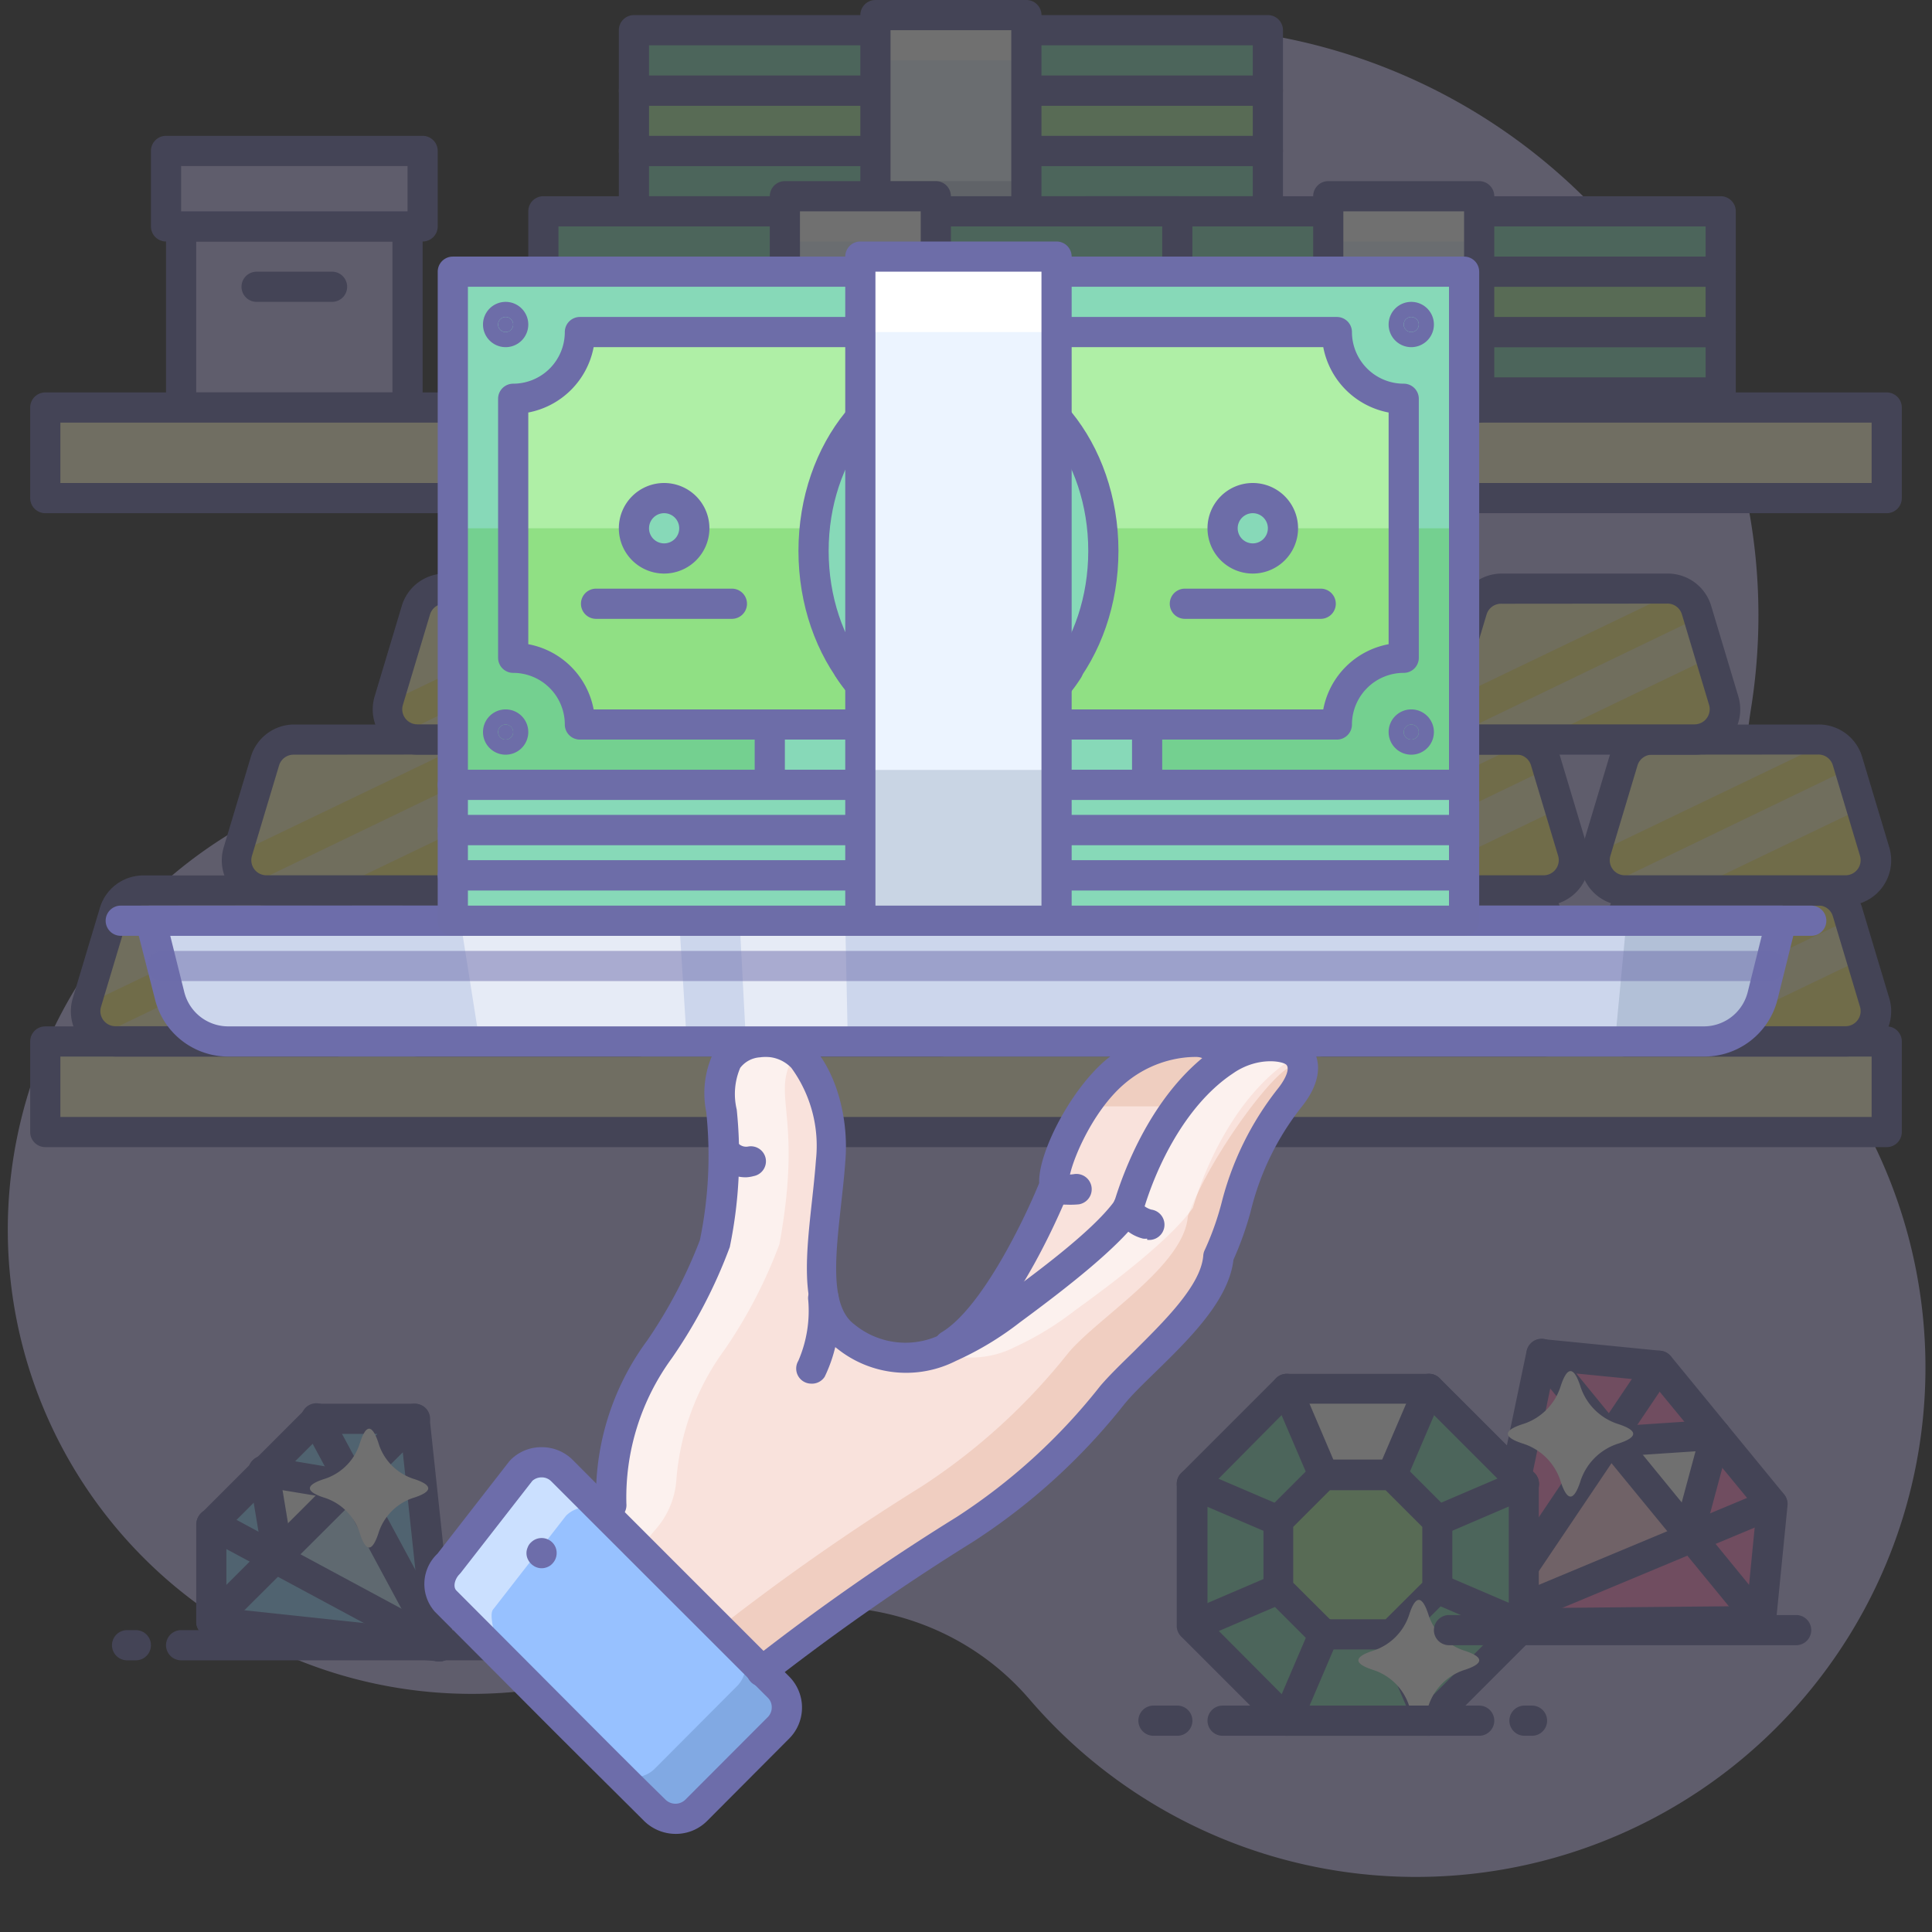<?xml version="1.0" ?><svg data-name="010" id="_010" viewBox="0 0 128 128" xmlns="http://www.w3.org/2000/svg" xmlns:xlink="http://www.w3.org/1999/xlink"><rect x="0" y="0" width="128" height="128" fill="#333333" stroke="none"/><defs><style>.cls-1{fill:none;}.cls-2{clip-path:url(#clip-path);}.cls-3{fill:#ffece0;}.cls-12,.cls-28,.cls-31,.cls-4{opacity:0.3;}.cls-5{fill:#c7bff3;}.cls-6{fill:#6d6da8;}.cls-7{fill:#fff8cf;}.cls-8{fill:#87d9b8;}.cls-9{fill:#afefa6;}.cls-10{fill:#ecf4ff;}.cls-11,.cls-14,.cls-29{fill:#fff;}.cls-12,.cls-28{fill:#768ea6;}.cls-13{fill:#fff07d;}.cls-14,.cls-24,.cls-29,.cls-30{opacity:0.5;}.cls-15{fill:#94d5ff;}.cls-16{fill:#c5e7ff;}.cls-17{fill:#ff88ca;}.cls-18{fill:#ffcfe1;}.cls-19{fill:#97c1ff;}.cls-20{fill:#2c4b75;}.cls-20,.cls-22,.cls-25{opacity:0.2;}.cls-21{fill:#f9e2dc;}.cls-23,.cls-25{fill:#cc7e54;}.cls-26,.cls-30{fill:#6d6daa;}.cls-27{fill:#ccd6ec;}.cls-27,.cls-28,.cls-29{fill-rule:evenodd;}.cls-31{fill:#48ba33;}</style><clipPath id="clip-path"><path class="cls-1" d="M10.62-113.77a30,30,0,0,0-1.83,34.3A19.79,19.79,0,0,1,11.62-67c-.41,3.85-1.45,7.79-.85,11.89C14-33,32.72-25,50.81-26.25a36.88,36.88,0,0,0,16.34-5,20.41,20.41,0,0,1,17.16-1.68c15.15,5.31,34-2.74,38.08-24.57a16.59,16.59,0,0,0-.85-8,20.58,20.58,0,0,1,.93-14.76,28.41,28.41,0,0,0-.71-24.7,28.48,28.48,0,0,0-19.63-14.83,20,20,0,0,1-13.62-10A29,29,0,0,0,68-144.49a29,29,0,0,0-28.9,12.23,19.63,19.63,0,0,1-11.83,7.8A29.8,29.8,0,0,0,10.62-113.77Z"/></clipPath></defs><title/><g class="cls-2"><path class="cls-3" d="M37-29.08c21.65-12.11,46.52-19,60.13-17.27C77.92-52.44,46.63-47.94,24-35.27S-4.85-6.17,8.53,3.19C4-3.65,15.35-17,37-29.08Z"/><path class="cls-3" d="M70-21.93C45.33-8.13,19.21,7.58,15.61,5.87s17.22-19,41.92-32.8,47.4-17.71,51-16S94.73-35.74,70-21.93Z"/></g><g class="cls-4"><path class="cls-5" d="M116,47A39,39,0,1,0,38.93,35,20.59,20.59,0,0,1,23.54,51.71a30.75,30.75,0,1,0,22,57c7.6-4,17-2.68,22.63,3.83A33.75,33.75,0,0,0,121.6,71.44,33.65,33.65,0,0,1,116,47Z"/><rect class="cls-5" height="12" width="15" x="11.99" y="15"/><path class="cls-6" d="M27,28H12a1,1,0,0,1-1-1V15a1,1,0,0,1,1-1H27a1,1,0,0,1,1,1V27A1,1,0,0,1,27,28ZM13,26H26V16H13Z"/><rect class="cls-5" height="5" width="17" x="10.99" y="10"/><path class="cls-6" d="M28,16H11a1,1,0,0,1-1-1V10a1,1,0,0,1,1-1H28a1,1,0,0,1,1,1v5A1,1,0,0,1,28,16ZM12,14H27V11H12Z"/><rect class="cls-7" height="6" width="122.01" x="2.99" y="27"/><path class="cls-6" d="M125,34H3a1,1,0,0,1-1-1V27a1,1,0,0,1,1-1H125a1,1,0,0,1,1,1v6A1,1,0,0,1,125,34ZM4,32H124V28H4Z"/><rect class="cls-7" height="6" width="122.01" x="2.99" y="69"/><path class="cls-6" d="M125,76H3a1,1,0,0,1-1-1V69a1,1,0,0,1,1-1H125a1,1,0,0,1,1,1v6A1,1,0,0,1,125,76ZM4,74H124V70H4Z"/><path class="cls-6" d="M22,20H17a1,1,0,1,1,0-2h5a1,1,0,0,1,0,2Z"/><rect class="cls-8" height="3.99" width="41.99" x="41.99" y="10"/><path class="cls-6" d="M84,15H42a1,1,0,0,1-1-1V10a1,1,0,0,1,1-1H84a1,1,0,0,1,1,1v4A1,1,0,0,1,84,15ZM43,13H83V11H43Z"/><rect class="cls-9" height="3.99" width="41.99" x="41.99" y="6"/><path class="cls-6" d="M84,11H42a1,1,0,0,1-1-1V6a1,1,0,0,1,1-1H84a1,1,0,0,1,1,1v4A1,1,0,0,1,84,11ZM43,9H83V7H43Z"/><rect class="cls-8" height="3.99" width="41.99" x="41.99" y="2"/><path class="cls-6" d="M84,7H42a1,1,0,0,1-1-1V2a1,1,0,0,1,1-1H84a1,1,0,0,1,1,1V6A1,1,0,0,1,84,7ZM43,5H83V3H43Z"/><rect class="cls-10" height="14" width="9.99" x="57.99" y="0.5"/><rect class="cls-11" height="3" width="9.99" x="57.99" y="1"/><rect class="cls-12" height="3" width="9.99" x="57.99" y="12"/><path class="cls-6" d="M68,16H58a1,1,0,0,1-1-1V1a1,1,0,0,1,1-1H68a1,1,0,0,1,1,1V15A1,1,0,0,1,68,16Zm-9-2h8V2H59Z"/><rect class="cls-8" height="3.99" width="41.99" x="71.99" y="22.01"/><path class="cls-6" d="M114,27H72a1,1,0,0,1-1-1V22a1,1,0,0,1,1-1h42a1,1,0,0,1,1,1v4A1,1,0,0,1,114,27ZM73,25h40V23H73Z"/><rect class="cls-9" height="3.99" width="41.99" x="71.99" y="18"/><path class="cls-6" d="M114,23H72a1,1,0,0,1-1-1V18a1,1,0,0,1,1-1h42a1,1,0,0,1,1,1v4A1,1,0,0,1,114,23ZM73,21h40V19H73Z"/><rect class="cls-8" height="3.99" width="41.99" x="71.99" y="14"/><path class="cls-6" d="M114,19H72a1,1,0,0,1-1-1V14a1,1,0,0,1,1-1h42a1,1,0,0,1,1,1v4A1,1,0,0,1,114,19ZM73,17h40V15H73Z"/><rect class="cls-10" height="14" width="10" x="87.99" y="12.51"/><rect class="cls-11" height="3" width="10" x="87.99" y="13"/><rect class="cls-12" height="3" width="10" x="87.99" y="24.01"/><path class="cls-6" d="M98,28H88a1,1,0,0,1-1-1V13a1,1,0,0,1,1-1H98a1,1,0,0,1,1,1V27A1,1,0,0,1,98,28Zm-9-2h8V14H89Z"/><rect class="cls-8" height="3.99" width="41.99" x="35.99" y="22.01"/><path class="cls-6" d="M78,27H36a1,1,0,0,1-1-1V22a1,1,0,0,1,1-1H78a1,1,0,0,1,1,1v4A1,1,0,0,1,78,27ZM37,25H77V23H37Z"/><rect class="cls-9" height="3.99" width="41.99" x="35.99" y="18"/><path class="cls-6" d="M78,23H36a1,1,0,0,1-1-1V18a1,1,0,0,1,1-1H78a1,1,0,0,1,1,1v4A1,1,0,0,1,78,23ZM37,21H77V19H37Z"/><rect class="cls-8" height="3.99" width="41.99" x="35.99" y="14"/><path class="cls-6" d="M78,19H36a1,1,0,0,1-1-1V14a1,1,0,0,1,1-1H78a1,1,0,0,1,1,1v4A1,1,0,0,1,78,19ZM37,17H77V15H37Z"/><rect class="cls-10" height="14" width="10" x="51.99" y="12.51"/><rect class="cls-11" height="3" width="10" x="51.99" y="13"/><rect class="cls-12" height="3" width="10" x="51.99" y="24.01"/><path class="cls-6" d="M62,28H52a1,1,0,0,1-1-1V13a1,1,0,0,1,1-1H62a1,1,0,0,1,1,1V27A1,1,0,0,1,62,28Zm-9-2h8V14H53Z"/><path class="cls-13" d="M5.77,66.43l1.8-6A2,2,0,0,1,9.49,59h11a2,2,0,0,1,1.92,1.43l1.8,6A2,2,0,0,1,22.31,69H7.69A2,2,0,0,1,5.77,66.43Z"/><path class="cls-14" d="M5.77,66.43a.28.28,0,0,0,0,.09l15.41-7.4a2.08,2.08,0,0,0-.66-.12h-11a2,2,0,0,0-1.92,1.43Z"/><path class="cls-14" d="M22.79,61.62l-.22-.72-16,7.71A1.94,1.94,0,0,0,7.69,69h4.25l11.41-5.48Z"/><path class="cls-6" d="M22.31,70H7.69a3,3,0,0,1-2.87-3.86l1.8-6A3,3,0,0,1,9.49,58h11a3,3,0,0,1,2.88,2.14l1.8,6A3,3,0,0,1,22.31,70ZM9.49,60a1,1,0,0,0-1,.71l-1.8,6h0a1,1,0,0,0,.16.88,1,1,0,0,0,.8.4H22.31a1,1,0,0,0,.8-.4,1,1,0,0,0,.16-.89l-1.8-6a1,1,0,0,0-1-.71ZM5.77,66.43h0Z"/><path class="cls-13" d="M25.77,66.43l1.8-6A2,2,0,0,1,29.49,59h11a2,2,0,0,1,1.92,1.43l1.8,6A2,2,0,0,1,42.31,69H27.69A2,2,0,0,1,25.77,66.43Z"/><path class="cls-14" d="M25.77,66.43a.28.28,0,0,0,0,.09l15.41-7.4a2.08,2.08,0,0,0-.66-.12h-11a2,2,0,0,0-1.92,1.43Z"/><path class="cls-14" d="M42.79,61.62l-.22-.72-16,7.71a1.94,1.94,0,0,0,1.17.39h4.25l11.41-5.48Z"/><path class="cls-6" d="M42.31,70H27.69a3,3,0,0,1-2.87-3.86l1.8-6A3,3,0,0,1,29.49,58h11a3,3,0,0,1,2.88,2.14l1.8,6A3,3,0,0,1,42.31,70ZM29.49,60a1,1,0,0,0-1,.71l-1.8,6h0a1,1,0,0,0,.16.88,1,1,0,0,0,.8.4H42.31a1,1,0,0,0,.8-.4,1,1,0,0,0,.16-.89l-1.8-6a1,1,0,0,0-1-.71Zm-3.72,6.43h0Z"/><path class="cls-13" d="M45.77,66.43l1.8-6A2,2,0,0,1,49.49,59h11a2,2,0,0,1,1.92,1.43l1.8,6A2,2,0,0,1,62.31,69H47.69A2,2,0,0,1,45.77,66.43Z"/><path class="cls-14" d="M45.77,66.43a.28.28,0,0,0,0,.09l15.41-7.4a2.08,2.08,0,0,0-.66-.12h-11a2,2,0,0,0-1.92,1.43Z"/><path class="cls-14" d="M62.79,61.62l-.22-.72-16,7.71a1.94,1.94,0,0,0,1.17.39h4.25l11.41-5.48Z"/><path class="cls-6" d="M62.31,70H47.69a3,3,0,0,1-2.87-3.86l1.8-6A3,3,0,0,1,49.49,58h11a3,3,0,0,1,2.88,2.14l1.8,6A3,3,0,0,1,62.31,70ZM49.49,60a1,1,0,0,0-1,.71l-1.8,6h0a1,1,0,0,0,.16.88,1,1,0,0,0,.8.4H62.31a1,1,0,0,0,.8-.4,1,1,0,0,0,.16-.89l-1.8-6a1,1,0,0,0-1-.71Zm-3.72,6.43h0Z"/><path class="cls-13" d="M35.77,56.43l1.8-6A2,2,0,0,1,39.49,49h11a2,2,0,0,1,1.92,1.43l1.8,6A2,2,0,0,1,52.31,59H37.69A2,2,0,0,1,35.77,56.43Z"/><path class="cls-14" d="M35.77,56.43a.28.28,0,0,0,0,.09l15.41-7.4a2.08,2.08,0,0,0-.66-.12h-11a2,2,0,0,0-1.92,1.43Z"/><path class="cls-14" d="M52.79,51.62l-.22-.72-16,7.71a1.94,1.94,0,0,0,1.17.39h4.25l11.41-5.48Z"/><path class="cls-6" d="M52.31,60H37.69a3,3,0,0,1-2.87-3.86l1.8-6A3,3,0,0,1,39.49,48h11a3,3,0,0,1,2.88,2.14l1.8,6A3,3,0,0,1,52.31,60ZM39.49,50a1,1,0,0,0-1,.71l-1.8,6h0a1,1,0,0,0,.16.88,1,1,0,0,0,.8.4H52.31a1,1,0,0,0,.8-.4,1,1,0,0,0,.16-.89l-1.8-6a1,1,0,0,0-1-.71Zm-3.72,6.43h0Z"/><path class="cls-13" d="M15.77,56.43l1.8-6A2,2,0,0,1,19.49,49h11a2,2,0,0,1,1.92,1.43l1.8,6A2,2,0,0,1,32.31,59H17.69A2,2,0,0,1,15.77,56.43Z"/><path class="cls-14" d="M15.77,56.43a.28.28,0,0,0,0,.09l15.41-7.4a2.08,2.08,0,0,0-.66-.12h-11a2,2,0,0,0-1.92,1.43Z"/><path class="cls-14" d="M32.79,51.62l-.22-.72-16,7.71a1.94,1.94,0,0,0,1.17.39h4.25l11.41-5.48Z"/><path class="cls-6" d="M32.31,60H17.69a3,3,0,0,1-2.87-3.86l1.8-6A3,3,0,0,1,19.49,48h11a3,3,0,0,1,2.88,2.14l1.8,6A3,3,0,0,1,32.31,60ZM19.49,50a1,1,0,0,0-1,.71l-1.8,6h0a1,1,0,0,0,.16.88,1,1,0,0,0,.8.4H32.31a1,1,0,0,0,.8-.4,1,1,0,0,0,.16-.89l-1.8-6a1,1,0,0,0-1-.71Zm-3.72,6.43h0Z"/><path class="cls-13" d="M25.77,46.43l1.8-6A2,2,0,0,1,29.49,39h11a2,2,0,0,1,1.92,1.43l1.8,6A2,2,0,0,1,42.31,49H27.69A2,2,0,0,1,25.77,46.43Z"/><path class="cls-14" d="M25.77,46.43a.28.28,0,0,0,0,.09l15.41-7.4a2.08,2.08,0,0,0-.66-.12h-11a2,2,0,0,0-1.92,1.43Z"/><path class="cls-14" d="M42.79,41.62l-.22-.72-16,7.71a1.94,1.94,0,0,0,1.17.39h4.25l11.41-5.48Z"/><path class="cls-6" d="M42.31,50H27.69a3,3,0,0,1-2.87-3.86l1.8-6A3,3,0,0,1,29.49,38h11a3,3,0,0,1,2.88,2.14l1.8,6A3,3,0,0,1,42.31,50ZM29.49,40a1,1,0,0,0-1,.71l-1.8,6h0a1,1,0,0,0,.16.88,1,1,0,0,0,.8.4H42.31a1,1,0,0,0,.8-.4,1,1,0,0,0,.16-.89l-1.8-6a1,1,0,0,0-1-.71Zm-3.72,6.43h0Z"/><path class="cls-13" d="M85.77,66.43l1.8-6A2,2,0,0,1,89.49,59h11a2,2,0,0,1,1.92,1.43l1.8,6A2,2,0,0,1,102.31,69H87.69A2,2,0,0,1,85.77,66.43Z"/><path class="cls-14" d="M85.77,66.43a.28.28,0,0,0,0,.09l15.41-7.4a2.08,2.08,0,0,0-.66-.12h-11a2,2,0,0,0-1.92,1.43Z"/><path class="cls-14" d="M102.79,61.62l-.22-.72-16,7.71a1.94,1.94,0,0,0,1.17.39h4.25l11.41-5.48Z"/><path class="cls-6" d="M102.31,70H87.69a3,3,0,0,1-2.87-3.86l1.8-6A3,3,0,0,1,89.49,58h11a3,3,0,0,1,2.88,2.14l1.8,6A3,3,0,0,1,102.31,70ZM89.49,60a1,1,0,0,0-1,.71l-1.8,6h0a1,1,0,0,0,.16.88,1,1,0,0,0,.8.4h14.62a1,1,0,0,0,.8-.4,1,1,0,0,0,.16-.89l-1.8-6a1,1,0,0,0-1-.71Zm-3.72,6.43h0Z"/><path class="cls-13" d="M105.77,66.43l1.8-6A2,2,0,0,1,109.49,59h11a2,2,0,0,1,1.92,1.43l1.8,6A2,2,0,0,1,122.31,69H107.69A2,2,0,0,1,105.77,66.43Z"/><path class="cls-14" d="M105.77,66.43a.28.28,0,0,0,0,.09l15.41-7.4a2.08,2.08,0,0,0-.66-.12h-11a2,2,0,0,0-1.92,1.43Z"/><path class="cls-14" d="M122.79,61.62l-.22-.72-16,7.71a1.94,1.94,0,0,0,1.17.39h4.25l11.41-5.48Z"/><path class="cls-6" d="M122.31,70H107.69a3,3,0,0,1-2.87-3.86l1.8-6A3,3,0,0,1,109.49,58h11a3,3,0,0,1,2.88,2.14l1.8,6A3,3,0,0,1,122.31,70ZM109.49,60a1,1,0,0,0-1,.71l-1.8,6h0a1,1,0,0,0,.16.88,1,1,0,0,0,.8.4h14.62a1,1,0,0,0,.8-.4,1,1,0,0,0,.16-.89l-1.8-6a1,1,0,0,0-1-.71Zm-3.72,6.43h0Z"/><path class="cls-13" d="M105.77,56.43l1.8-6A2,2,0,0,1,109.49,49h11a2,2,0,0,1,1.92,1.43l1.8,6A2,2,0,0,1,122.31,59H107.69A2,2,0,0,1,105.77,56.43Z"/><path class="cls-14" d="M105.77,56.43a.28.28,0,0,0,0,.09l15.41-7.4a2.08,2.08,0,0,0-.66-.12h-11a2,2,0,0,0-1.92,1.43Z"/><path class="cls-14" d="M122.79,51.62l-.22-.72-16,7.71a1.94,1.94,0,0,0,1.17.39h4.25l11.41-5.48Z"/><path class="cls-6" d="M122.31,60H107.69a3,3,0,0,1-2.87-3.86l1.8-6A3,3,0,0,1,109.49,48h11a3,3,0,0,1,2.88,2.14l1.8,6A3,3,0,0,1,122.31,60ZM109.49,50a1,1,0,0,0-1,.71l-1.8,6h0a1,1,0,0,0,.16.88,1,1,0,0,0,.8.4h14.62a1,1,0,0,0,.8-.4,1,1,0,0,0,.16-.89l-1.8-6a1,1,0,0,0-1-.71Zm-3.72,6.43h0Z"/><path class="cls-13" d="M85.77,56.43l1.8-6A2,2,0,0,1,89.49,49h11a2,2,0,0,1,1.92,1.43l1.8,6A2,2,0,0,1,102.31,59H87.69A2,2,0,0,1,85.77,56.43Z"/><path class="cls-14" d="M85.77,56.43a.28.28,0,0,0,0,.09l15.41-7.4a2.08,2.08,0,0,0-.66-.12h-11a2,2,0,0,0-1.92,1.43Z"/><path class="cls-14" d="M102.79,51.62l-.22-.72-16,7.71a1.94,1.94,0,0,0,1.17.39h4.25l11.41-5.48Z"/><path class="cls-6" d="M102.31,60H87.69a3,3,0,0,1-2.87-3.86l1.8-6A3,3,0,0,1,89.49,48h11a3,3,0,0,1,2.88,2.14l1.8,6A3,3,0,0,1,102.31,60ZM89.49,50a1,1,0,0,0-1,.71l-1.8,6h0a1,1,0,0,0,.16.88,1,1,0,0,0,.8.4h14.62a1,1,0,0,0,.8-.4,1,1,0,0,0,.16-.89l-1.8-6a1,1,0,0,0-1-.71Zm-3.72,6.43h0Z"/><path class="cls-13" d="M95.77,46.43l1.8-6A2,2,0,0,1,99.49,39h11a2,2,0,0,1,1.92,1.43l1.8,6A2,2,0,0,1,112.31,49H97.69A2,2,0,0,1,95.77,46.43Z"/><path class="cls-14" d="M95.77,46.43a.28.28,0,0,0,0,.09l15.41-7.4a2.08,2.08,0,0,0-.66-.12h-11a2,2,0,0,0-1.92,1.43Z"/><path class="cls-14" d="M112.79,41.62l-.22-.72-16,7.71a1.94,1.94,0,0,0,1.17.39h4.25l11.41-5.48Z"/><path class="cls-6" d="M112.31,50H97.69a3,3,0,0,1-2.87-3.86l1.8-6A3,3,0,0,1,99.49,38h11a3,3,0,0,1,2.88,2.14l1.8,6A3,3,0,0,1,112.31,50ZM99.49,40a1,1,0,0,0-1,.71l-1.8,6h0a1,1,0,0,0,.16.88,1,1,0,0,0,.8.4h14.62a1,1,0,0,0,.8-.4,1,1,0,0,0,.16-.89l-1.8-6a1,1,0,0,0-1-.71Zm-3.72,6.43h0Z"/><polygon class="cls-15" points="18.22 103.23 29.07 109.07 14 107.45 18.22 103.23"/><polygon class="cls-15" points="14 100.96 18.22 103.23 14 107.45 14 100.96"/><polygon class="cls-15" points="17.48 97.48 18.41 103.04 18.22 103.23 14 100.96 17.48 97.48"/><polygon class="cls-11" points="17.48 97.48 23.04 98.41 18.41 103.04 17.48 97.48"/><polygon class="cls-15" points="20.96 94 23.23 98.22 23.04 98.41 17.48 97.48 20.96 94"/><polygon class="cls-16" points="23.04 98.41 23.23 98.22 29.07 109.07 18.22 103.23 18.41 103.04 23.04 98.41"/><polygon class="cls-15" points="27.45 94 29.07 109.07 23.23 98.22 27.45 94"/><polygon class="cls-15" points="27.45 94 23.23 98.22 20.96 94 27.45 94"/><path class="cls-6" d="M14,108.45a1,1,0,0,1-1-1V101a1,1,0,0,1,.3-.71l7-7A1,1,0,0,1,21,93h6.49a1,1,0,0,1,.71,1.71L14.71,108.16A1,1,0,0,1,14,108.45Zm1-7.08V105L25,95H21.37Z"/><path class="cls-6" d="M29.07,110.07a1,1,0,0,1-.47-.12l-15.07-8.11a1,1,0,1,1,1-1.76l15.06,8.11a1,1,0,0,1-.47,1.88Z"/><path class="cls-6" d="M18.41,104a1,1,0,0,1-1-.83l-.93-5.57a1,1,0,0,1,2-.32l.92,5.56a1,1,0,0,1-.82,1.15Z"/><path class="cls-6" d="M23,99.41l-.16,0-5.56-.92a1,1,0,1,1,.32-2l5.57.93a1,1,0,0,1-.17,2Z"/><path class="cls-6" d="M29.07,110.07a1,1,0,0,1-.88-.53L20.08,94.48a1,1,0,1,1,1.76-1L30,108.6a1,1,0,0,1-.88,1.47Z"/><path class="cls-6" d="M29.07,110.07H29L13.9,108.44a1,1,0,0,1-.89-1.1,1,1,0,0,1,1.1-.88l13.83,1.48L26.46,94.11a1,1,0,1,1,2-.21L30.07,109a1,1,0,0,1-.29.82A1,1,0,0,1,29.07,110.07Z"/><path class="cls-11" d="M25.06,95.56A3.59,3.59,0,0,0,27.47,98c1.2.4,1.2.81,0,1.21a3.59,3.59,0,0,0-2.41,2.41c-.41,1.21-.81,1.21-1.21,0a3.61,3.61,0,0,0-2.41-2.41c-1.21-.4-1.21-.81,0-1.21a3.61,3.61,0,0,0,2.41-2.41C24.25,94.35,24.65,94.35,25.06,95.56Z"/><polygon class="cls-17" points="106.69 95.27 98.41 107.57 102.13 89.72 106.69 95.27"/><polygon class="cls-17" points="109.91 90.48 106.69 95.27 102.13 89.72 109.91 90.48"/><polygon class="cls-17" points="113.66 95.06 106.89 95.51 106.69 95.27 109.91 90.48 113.66 95.06"/><polygon class="cls-11" points="113.66 95.06 111.89 101.61 106.89 95.51 113.66 95.06"/><polygon class="cls-17" points="117.41 99.63 112.09 101.86 111.89 101.61 113.66 95.06 117.41 99.63"/><polygon class="cls-18" points="111.89 101.61 112.09 101.86 98.41 107.57 106.69 95.27 106.89 95.51 111.89 101.61"/><polygon class="cls-17" points="116.64 107.41 98.41 107.57 112.09 101.86 116.64 107.41"/><polygon class="cls-17" points="116.64 107.41 112.09 101.86 117.41 99.63 116.64 107.41"/><path class="cls-6" d="M116.64,108.4a1,1,0,0,1-.77-.36L101.36,90.35a1,1,0,0,1-.11-1.1,1,1,0,0,1,1-.53l7.77.77a1,1,0,0,1,.68.36l7.5,9.15a1,1,0,0,1,.23.73l-.77,7.77a1,1,0,0,1-.71.86A.92.92,0,0,1,116.64,108.4ZM104.44,91l11.44,14,.49-5-7-8.51Z"/><path class="cls-6" d="M98.41,108.57a1,1,0,0,1-.56-.17,1,1,0,0,1-.27-1.39l11.5-17.08a1,1,0,0,1,1.38-.28,1,1,0,0,1,.28,1.39l-11.5,17.08A1,1,0,0,1,98.41,108.57Z"/><path class="cls-6" d="M106.89,96.51a1,1,0,0,1-1-.93,1,1,0,0,1,.93-1.07l6.77-.45a1,1,0,1,1,.13,2l-6.77.45Z"/><path class="cls-6" d="M111.89,102.61a1.15,1.15,0,0,1-.26,0,1,1,0,0,1-.71-1.23l1.77-6.55a1,1,0,1,1,1.93.52l-1.76,6.55A1,1,0,0,1,111.89,102.61Z"/><path class="cls-6" d="M98.41,108.57a1,1,0,0,1-.39-1.93l19-7.93a1,1,0,0,1,.78,1.85l-19,7.93A1.09,1.09,0,0,1,98.41,108.57Z"/><path class="cls-6" d="M98.41,108.57a1,1,0,0,1-1-1.21l3.73-17.85a1,1,0,1,1,2,.41l-3.47,16.64,17-.16h0a1,1,0,0,1,1,1,1,1,0,0,1-1,1l-18.23.17Z"/><path class="cls-11" d="M104.69,91.8a3.86,3.86,0,0,0,2.56,2.56c1.27.42,1.27.85,0,1.27a3.86,3.86,0,0,0-2.56,2.56c-.43,1.28-.85,1.28-1.28,0a3.83,3.83,0,0,0-2.55-2.56c-1.28-.42-1.28-.85,0-1.27a3.83,3.83,0,0,0,2.55-2.56C103.84,90.52,104.26,90.52,104.69,91.8Z"/><path class="cls-6" d="M95.23,101.75a1,1,0,0,1-.7-.29l-3-3a1,1,0,0,1-.21-1.1l2.45-5.72a1,1,0,0,1,.73-.59,1,1,0,0,1,.89.28l6.29,6.28a1,1,0,0,1,.27.9,1,1,0,0,1-.59.73l-5.71,2.45A1.1,1.1,0,0,1,95.23,101.75ZM93.4,97.5l2.06,2.06L99.2,98,95,93.77Z"/><polygon class="cls-8" points="100.95 98.3 100.95 107.72 95.23 105.27 95.23 100.75 100.95 98.3"/><polygon class="cls-8" points="100.95 107.72 94.67 114 92.22 108.28 95.23 105.27 100.95 107.72"/><polygon class="cls-8" points="92.22 108.28 94.67 114 85.25 114 87.7 108.28 92.22 108.28"/><polygon class="cls-8" points="87.74 108.27 85.29 113.98 79.01 107.7 84.72 105.25 87.74 108.27"/><polygon class="cls-8" points="84.68 100.73 84.68 105.25 78.97 107.7 78.97 98.28 84.68 100.73"/><polygon class="cls-8" points="85.25 92.02 87.7 97.73 84.68 100.75 78.97 98.3 85.25 92.02"/><polygon class="cls-8" points="101 98.3 95.28 100.75 92.27 97.73 94.72 92.02 101 98.3"/><polygon class="cls-11" points="94.67 92.02 92.22 97.73 87.7 97.73 85.25 92.02 94.67 92.02"/><polygon class="cls-9" points="95.23 100.75 95.23 105.27 92.22 108.28 87.7 108.28 84.68 105.27 84.68 100.75 87.7 97.73 92.22 97.73 95.23 100.75"/><path class="cls-6" d="M94.67,115H85.25a1,1,0,0,1-.71-.29l-6.28-6.28a1,1,0,0,1-.3-.71V98.3a1,1,0,0,1,.3-.71l6.28-6.28a1,1,0,0,1,.71-.29h9.42a1,1,0,0,1,.71.29l6.28,6.28a1,1,0,0,1,.29.71v9.42a1.05,1.05,0,0,1-.29.71l-6.28,6.28A1.05,1.05,0,0,1,94.67,115Zm-9-2h8.59l5.7-5.7V98.71L94.25,93H85.66L80,98.71v8.59Z"/><path class="cls-6" d="M92.22,109.28H87.7A1,1,0,0,1,87,109l-3-3a1,1,0,0,1-.29-.71v-4.52A1,1,0,0,1,84,100l3-3a1,1,0,0,1,.71-.3h4.52a1,1,0,0,1,.7.3l3,3a1,1,0,0,1,.29.71v4.52a1,1,0,0,1-.29.71l-3,3A1,1,0,0,1,92.22,109.28Zm-4.11-2H91.8l2.43-2.42v-3.7L91.8,98.73H88.11l-2.43,2.43v3.7Z"/><path class="cls-6" d="M87.7,98.73a1,1,0,0,1-.92-.6l-2.45-5.72a1,1,0,0,1,.52-1.31,1,1,0,0,1,1.32.52l2.44,5.72a1,1,0,0,1-.52,1.31A.91.91,0,0,1,87.7,98.73Z"/><path class="cls-6" d="M92.22,98.73a1,1,0,0,1-.4-.08,1,1,0,0,1-.52-1.31l2.45-5.72a1,1,0,0,1,1.84.79l-2.45,5.72A1,1,0,0,1,92.22,98.73Z"/><path class="cls-6" d="M84.68,101.75a1.09,1.09,0,0,1-.39-.08l-5.72-2.45a1,1,0,0,1-.52-1.32,1,1,0,0,1,1.31-.52l5.71,2.45a1,1,0,0,1-.39,1.92Z"/><path class="cls-6" d="M79,108.72a1,1,0,0,1-.39-1.92l5.72-2.45a1,1,0,0,1,.78,1.84l-5.71,2.45A1.1,1.1,0,0,1,79,108.72Z"/><path class="cls-6" d="M95.23,101.75a1,1,0,0,1-.92-.61,1,1,0,0,1,.53-1.31l5.72-2.45a1,1,0,0,1,1.31.52,1,1,0,0,1-.53,1.32l-5.71,2.45A1.1,1.1,0,0,1,95.23,101.75Z"/><path class="cls-6" d="M101,108.72a1,1,0,0,1-.39-.08l-5.72-2.45a1,1,0,1,1,.79-1.84l5.71,2.45a1,1,0,0,1-.39,1.92Z"/><path class="cls-6" d="M94.67,115a1,1,0,0,1-.92-.61l-2.45-5.71a1,1,0,0,1,1.84-.79l2.45,5.72a1,1,0,0,1-.53,1.31A1.09,1.09,0,0,1,94.67,115Z"/><path class="cls-6" d="M85.25,115a1.1,1.1,0,0,1-.4-.08,1,1,0,0,1-.52-1.31l2.45-5.72a1,1,0,1,1,1.83.79l-2.44,5.71A1,1,0,0,1,85.25,115Z"/><path class="cls-11" d="M94.62,106.92a3.7,3.7,0,0,0,2.46,2.46c1.23.41,1.23.83,0,1.24a3.7,3.7,0,0,0-2.46,2.46c-.41,1.23-.83,1.23-1.24,0a3.7,3.7,0,0,0-2.46-2.46c-1.23-.41-1.23-.83,0-1.24a3.7,3.7,0,0,0,2.46-2.46C93.79,105.69,94.21,105.69,94.62,106.92Z"/><path class="cls-6" d="M98,115H81a1,1,0,0,1,0-2H98a1,1,0,0,1,0,2Z"/><path class="cls-6" d="M101.5,115H101a1,1,0,0,1,0-2h.5a1,1,0,0,1,0,2Z"/><path class="cls-6" d="M78,115H76.42a1,1,0,0,1,0-2H78a1,1,0,0,1,0,2Z"/><path class="cls-6" d="M35,110H12a1,1,0,0,1,0-2H35a1,1,0,0,1,0,2Z"/><path class="cls-6" d="M9,110H8.42a1,1,0,0,1,0-2H9a1,1,0,0,1,0,2Z"/><path class="cls-6" d="M119,109H96a1,1,0,0,1,0-2h23a1,1,0,0,1,0,2Z"/></g><path class="cls-19" d="M37.24,97.44a1.93,1.93,0,0,0-2.72,0l-4.79,6.16a1.81,1.81,0,0,0-.2,2.49c6.35,6.35,10.62,10.68,13.86,13.86a1.94,1.94,0,0,0,2.72,0l5.45-5.47a1.9,1.9,0,0,0,0-2.71Z"/><path class="cls-20" d="M51.56,111.77,48.82,109a1.91,1.91,0,0,1,0,2.72l-5.45,5.47a1.94,1.94,0,0,1-2.72,0c-.74-.73,1.27,1.3,2.74,2.74a1.94,1.94,0,0,0,2.72,0l5.45-5.47A1.9,1.9,0,0,0,51.56,111.77Z"/><path class="cls-14" d="M32.71,106.58l4.79-6.16a1.93,1.93,0,0,1,2.72,0l-3-3a1.93,1.93,0,0,0-2.72,0l-4.79,6.16a1.81,1.81,0,0,0-.2,2.49C34.47,111,32,107.25,32.71,106.58Z"/><path class="cls-21" d="M74.76,80c-1.45,2-5,4.74-7.8,6.78a20.55,20.55,0,0,1-4,2.44l0-.12c3.64-2.17,7-10.61,7-10.61-.3-1,1.46-5.38,4-7.53s6.87-2.79,6.87-.76l.14.2C77.85,72.61,75.73,76.67,74.76,80Z"/><path class="cls-21" d="M81.29,70.17c3.09-2,6.73-.63,4.14,2.59-3.35,4.17-3.25,7.56-4.71,10.48-.23,3.27-5.08,6.88-7.07,9.24a40.6,40.6,0,0,1-9.74,8.87,151.34,151.34,0,0,0-13.41,9.36L40,100.23l.47-.48a16.49,16.49,0,0,1,3.19-10.32,31.65,31.65,0,0,0,3.65-7c1.52-8.31-.44-9.74.79-12.15.66-1.28,3.42-2,5-.21A9.71,9.71,0,0,1,55,76.93c-.36,4.78-1.59,9.7,1,11.63a6.3,6.3,0,0,0,6.88.69,20.55,20.55,0,0,0,4-2.44c2.77-2,6.35-4.75,7.8-6.78,1-3.36,3.09-7.42,6.16-9.6Z"/><g class="cls-22"><path class="cls-23" d="M78.7,80.57c-.23,3.27-5.92,6.69-7.91,9.05a40.81,40.81,0,0,1-9.74,8.87,151.34,151.34,0,0,0-13.41,9.36l2.86,2.86a151.34,151.34,0,0,1,13.41-9.36,40.6,40.6,0,0,0,9.74-8.87c2-2.36,6.84-6,7.07-9.24a95.8,95.8,0,0,0,4.71-10.48C87.76,66.62,80.61,75.32,78.7,80.57Z"/></g><g class="cls-24"><path class="cls-11" d="M67.23,89.25a20.26,20.26,0,0,0,4-2.44c2.78-2,6.35-4.75,7.8-6.78,1-3.36,3.09-7.42,6.16-9.6l.38-.26.42-.23c-.76-.93-2.84-1-4.72.23l-.37.26c-3.07,2.18-5.19,6.24-6.16,9.6-1.45,2-5,4.74-7.8,6.78a20.55,20.55,0,0,1-4,2.44c-.27.12-.54.21-.8.3A6.38,6.38,0,0,0,67.23,89.25Z"/><path class="cls-11" d="M42.22,102.74l1.24-1.44a5.56,5.56,0,0,0,1.35-3.23A16.75,16.75,0,0,1,48,89.43a32.06,32.06,0,0,0,3.64-7c1.52-8.31-.44-9.74.79-12.15a1.66,1.66,0,0,1,.4-.49c-1.63-1.35-4.07-.71-4.69.49-1.23,2.41.73,3.84-.79,12.15a31.65,31.65,0,0,1-3.65,7A16.49,16.49,0,0,0,40.5,99.75l-.47.48Z"/></g><path class="cls-25" d="M73.91,71a10.89,10.89,0,0,0-2,2.3h6.16a13.33,13.33,0,0,1,2.85-2.86l-.14-.2C80.78,68.2,76.5,68.84,73.91,71Z"/><path class="cls-26" d="M50.46,111.74a1,1,0,0,1-.71-.3,1,1,0,0,1,0-1.41l.16-.13a151.46,151.46,0,0,1,13.48-9.4,39.23,39.23,0,0,0,9.5-8.67c.57-.67,1.34-1.42,2.16-2.22,2-2,4.53-4.43,4.67-6.44a1,1,0,0,1,.11-.38,18.86,18.86,0,0,0,1.09-3.05,20.17,20.17,0,0,1,3.73-7.6c.57-.71.8-1.35.58-1.59s-1.81-.55-3.4.47l-.31.21c-3,2.09-4.93,6.06-5.8,9.08a1.4,1.4,0,0,1-.15.3c-1.44,2-4.7,4.57-8,7a20.68,20.68,0,0,1-4.23,2.55,7.3,7.3,0,0,1-7.86-.8c-2.55-1.9-2.13-5.71-1.69-9.75.1-.91.2-1.84.27-2.77a8.76,8.76,0,0,0-1.63-6.09,2.36,2.36,0,0,0-2.07-.7,1.79,1.79,0,0,0-1.32.7,4.42,4.42,0,0,0-.23,2.76,29.82,29.82,0,0,1-.46,9.11A33.11,33.11,0,0,1,44.5,90a15.62,15.62,0,0,0-3,9.63,1,1,0,0,1-2,.18,17.31,17.31,0,0,1,3.38-11,32,32,0,0,0,3.49-6.65,27.64,27.64,0,0,0,.42-8.49,6.29,6.29,0,0,1,.44-3.85,3.67,3.67,0,0,1,2.83-1.77,4.3,4.3,0,0,1,3.82,1.33C55.4,71.06,56.26,74.11,56,77c-.07,1-.18,1.91-.28,2.84-.38,3.45-.74,6.71.89,7.91a5.33,5.33,0,0,0,5.89.58A18.93,18.93,0,0,0,66.36,86c2.1-1.55,6-4.39,7.48-6.43.55-1.81,2.42-7.08,6.5-10l.4-.28c2.21-1.41,4.77-1.46,6-.13.35.4,1.35,1.86-.51,4.18a18,18,0,0,0-3.37,6.92,21.29,21.29,0,0,1-1.14,3.2c-.31,2.7-2.93,5.26-5.26,7.53-.78.76-1.52,1.48-2,2.08a41.25,41.25,0,0,1-10,9.08,154.08,154.08,0,0,0-13.31,9.28l-.09.07A1.05,1.05,0,0,1,50.46,111.74Z"/><path class="cls-26" d="M62.9,90.13a1,1,0,0,1-.86-.49,1,1,0,0,1,.34-1.37c2.65-1.58,5.48-7.46,6.47-9.89-.09-1.91,2-6.1,4.42-8.16,2.23-1.84,5.56-2.72,7.27-1.91a2.06,2.06,0,0,1,1.24,1.92,1,1,0,0,1-2,0c0-.08-.16-.18-.5-.21a7.39,7.39,0,0,0-4.73,1.74c-2.34,1.95-3.79,5.78-3.71,6.51a.85.85,0,0,1,0,.61c-.14.36-3.52,8.79-7.4,11.11A1.06,1.06,0,0,1,62.9,90.13Z"/><path class="cls-26" d="M44.76,121.5a3,3,0,0,1-2.07-.84c-2-2-4.52-4.48-7.64-7.62l-6.23-6.25a2.76,2.76,0,0,1,.16-3.85l4.75-6.11.08-.09a2.86,2.86,0,0,1,2.07-.86h0a2.89,2.89,0,0,1,2.08.86l2.78,2.79h0l11.53,11.53a2.91,2.91,0,0,1,0,4.14l-5.44,5.46A2.92,2.92,0,0,1,44.76,121.5ZM35.27,98.11l-4.75,6.1-.08.09c-.3.3-.45.83-.2,1.08l6.23,6.25c3.12,3.13,5.58,5.61,7.62,7.6a.94.94,0,0,0,1.32,0l5.45-5.46a.91.91,0,0,0,.27-.66.87.87,0,0,0-.27-.64L36.53,98.15a.88.88,0,0,0-.65-.27h0A.91.91,0,0,0,35.27,98.11Z"/><path class="cls-26" d="M35.88,103.9a1,1,0,0,1-.38-.08,1.07,1.07,0,0,1-.54-.54.94.94,0,0,1,0-.76.83.83,0,0,1,.22-.33,1,1,0,0,1,1.41,0,1,1,0,0,1,.22.33,1,1,0,0,1,.07.38,1,1,0,0,1-.29.7.87.87,0,0,1-.32.22A1,1,0,0,1,35.88,103.9Z"/><path class="cls-26" d="M76,82.06a.9.9,0,0,1-.28,0,2.78,2.78,0,0,1-1.93-1.74,1,1,0,1,1,1.93-.49,1.45,1.45,0,0,0,.56.31,1,1,0,0,1-.28,2Z"/><path class="cls-26" d="M53.75,91.67a1,1,0,0,1-.86-1.51,8.32,8.32,0,0,0,.66-4,1,1,0,0,1,2-.31,9.83,9.83,0,0,1-.91,5.36A1,1,0,0,1,53.75,91.67Z"/><path class="cls-26" d="M70.64,79.81a3,3,0,0,1-.79-.1,1,1,0,1,1,.55-1.92,2.49,2.49,0,0,0,.75,0,1,1,0,0,1,.33,2A5.83,5.83,0,0,1,70.64,79.81Z"/><path class="cls-26" d="M49.42,78a2.68,2.68,0,0,1-1.87-.76,1,1,0,0,1,.05-1.42,1,1,0,0,1,1.39,0,.72.72,0,0,0,.58.14,1,1,0,0,1,1.16.8,1,1,0,0,1-.8,1.16A2.32,2.32,0,0,1,49.42,78Z"/><path class="cls-27" d="M112.88,69H15.12a4,4,0,0,1-3.88-3L10,61H118l-1.24,5A4,4,0,0,1,112.88,69Z"/><path class="cls-28" d="M107.76,61,107,69h5.91a4,4,0,0,0,3.89-3l1.2-5Z"/><polygon class="cls-29" points="30.5 61 31.77 69 45.5 69 45 61 30.5 61"/><polygon class="cls-29" points="49 61 49.42 69 56.17 69 56 61 49 61"/><path class="cls-26" d="M112.88,70H15.12a5,5,0,0,1-4.85-3.79L9,61.24a1,1,0,0,1,.18-.85A1,1,0,0,1,10,60H118a1,1,0,0,1,1,1.24l-1.24,5A5,5,0,0,1,112.88,70ZM11.28,62l.93,3.73A3,3,0,0,0,15.12,68h97.76a3,3,0,0,0,2.91-2.27l.93-3.73Z"/><path class="cls-26" d="M120,62H8a1,1,0,0,1,0-2H120a1,1,0,0,1,0,2Z"/><path class="cls-30" d="M117.23,65H10.75a1,1,0,0,1,0-2H117.23a1,1,0,1,1,0,2Z"/><rect class="cls-8" height="34" width="67" x="30" y="18"/><rect class="cls-31" height="17" width="67" x="30" y="35"/><path class="cls-9" d="M93,43.58A4.43,4.43,0,0,0,88.57,48H38.42A4.42,4.42,0,0,0,34,43.58V26.42A4.42,4.42,0,0,0,38.42,22H88.57A4.43,4.43,0,0,0,93,26.42Z"/><path class="cls-6" d="M97,53H30a1,1,0,0,1-1-1V18a1,1,0,0,1,1-1H97a1,1,0,0,1,1,1V52A1,1,0,0,1,97,53ZM31,51H96V19H31Z"/><path class="cls-31" d="M33.5,35v9A4.49,4.49,0,0,1,38,48.5H89A4.49,4.49,0,0,1,93.5,44V35Z"/><path class="cls-6" d="M88.57,49H38.42a1,1,0,0,1-1-1A3.42,3.42,0,0,0,34,44.58a1,1,0,0,1-1-1V26.42a1,1,0,0,1,1-1A3.42,3.42,0,0,0,37.42,22a1,1,0,0,1,1-1H88.57a1,1,0,0,1,1,1A3.43,3.43,0,0,0,93,25.42a1,1,0,0,1,1,1V43.58a1,1,0,0,1-1,1A3.43,3.43,0,0,0,89.57,48,1,1,0,0,1,88.57,49ZM39.33,47H87.67A5.41,5.41,0,0,1,92,42.68V27.33A5.44,5.44,0,0,1,87.67,23H39.33A5.44,5.44,0,0,1,35,27.33V42.68A5.41,5.41,0,0,1,39.33,47Z"/><ellipse class="cls-8" cx="63.5" cy="36.5" rx="9.6" ry="12"/><path class="cls-6" d="M63.5,49.5c-5.85,0-10.6-5.83-10.6-13s4.75-13,10.6-13,10.6,5.83,10.6,13S69.34,49.5,63.5,49.5Zm0-24c-4.74,0-8.6,4.94-8.6,11s3.86,11,8.6,11,8.6-4.93,8.6-11S68.24,25.5,63.5,25.5Z"/><circle class="cls-8" cx="44" cy="35" r="2"/><path class="cls-6" d="M44,38a3,3,0,1,1,3-3A3,3,0,0,1,44,38Zm0-4a1,1,0,1,0,1,1A1,1,0,0,0,44,34Z"/><circle class="cls-6" cx="33.5" cy="21.5" r="0.5"/><path class="cls-6" d="M33.5,23A1.5,1.5,0,1,1,35,21.5,1.5,1.5,0,0,1,33.5,23Zm0-2a.5.5,0,0,0,0,1,.5.5,0,0,0,0-1Z"/><circle class="cls-6" cx="33.5" cy="48.5" r="0.5"/><path class="cls-6" d="M33.5,50A1.5,1.5,0,1,1,35,48.5,1.5,1.5,0,0,1,33.5,50Zm0-2a.5.5,0,0,0-.5.5.5.5,0,0,0,.5.5.5.5,0,0,0,.5-.5A.51.51,0,0,0,33.5,48Z"/><circle class="cls-6" cx="93.5" cy="21.5" r="0.5"/><path class="cls-6" d="M93.5,23A1.5,1.5,0,1,1,95,21.5,1.5,1.5,0,0,1,93.5,23Zm0-2a.5.5,0,0,0,0,1,.5.5,0,0,0,0-1Z"/><circle class="cls-6" cx="93.5" cy="48.5" r="0.5"/><path class="cls-6" d="M93.5,50A1.5,1.5,0,1,1,95,48.5,1.5,1.5,0,0,1,93.5,50Zm0-2a.51.51,0,0,0-.5.5.5.5,0,0,0,.5.5.5.5,0,0,0,.5-.5A.5.5,0,0,0,93.5,48Z"/><path class="cls-9" d="M67.45,43.11,66.91,43a.65.65,0,0,1-.55-.67c0-.36,0-.75,0-1.14,0-.91,1.1-2,1.16-3.29a5.27,5.27,0,0,0,.57-2.1,1.07,1.07,0,0,0-.26-.8c.09-.48.17-1,.26-1.5.38-2.09-.35-3.59-2.18-4.24-.67-.24-3.41-.72-4.43-1.71-.37-.35-.12,1.67-.46,1.82a3.34,3.34,0,0,0-2.13,4.13c.09.52.17,1,.26,1.5a1.07,1.07,0,0,0-.26.8,5.27,5.27,0,0,0,.57,2.1c.06,1.28,1.16,2.31,1.16,3.29,0,.39,0,.78,0,1.14a.65.65,0,0,1-.55.67l-.6.12a10.72,10.72,0,0,0-3.27,1.2,9.2,9.2,0,0,0,6.28,4.13c.32,0,.65.06,1,.06h.09q.46,0,.93-.06a9.21,9.21,0,0,0,6.3-4.16A10.54,10.54,0,0,0,67.45,43.11Z"/><path class="cls-6" d="M63.48,49.5h-.09a7.68,7.68,0,0,1-1-.07,10.13,10.13,0,0,1-7-4.56,1,1,0,0,1-.15-.79,1,1,0,0,1,.48-.64,12,12,0,0,1,3.57-1.31l.34-.07v-.89a3.13,3.13,0,0,0-.41-1,5.87,5.87,0,0,1-.73-2,6,6,0,0,1-.59-2.36,2.43,2.43,0,0,1,.2-1c0-.14,0-.27-.07-.41l-.12-.7a4.27,4.27,0,0,1,2.31-5c0-.13,0-.27,0-.37,0-.7.07-1.42.77-1.69a1.06,1.06,0,0,1,1.16.25,9.57,9.57,0,0,0,3.23,1.24c.37.09.67.17.84.23,2.27.81,3.31,2.76,2.84,5.37l-.12.68c0,.14,0,.29-.07.43a2.46,2.46,0,0,1,.2,1,6,6,0,0,1-.59,2.36,6,6,0,0,1-.75,2.08,3.45,3.45,0,0,0-.39,1v.88l.28.07a11.3,11.3,0,0,1,3.64,1.28,1,1,0,0,1,.33,1.44,10.14,10.14,0,0,1-7,4.58c-.35,0-.7.06-1,.07Zm-5.73-4.83a7.79,7.79,0,0,0,4.88,2.77,5.71,5.71,0,0,0,.86.06h.08q.41,0,.81-.06a7.78,7.78,0,0,0,4.88-2.79,10.73,10.73,0,0,0-2-.56h0L66.69,44a1.63,1.63,0,0,1-1.33-1.69c0-.34,0-.71,0-1.09A4.11,4.11,0,0,1,66,39.31a4.07,4.07,0,0,0,.54-1.47,1,1,0,0,1,.1-.39,4.4,4.4,0,0,0,.47-1.66.79.79,0,0,0,0-.16.84.84,0,0,1-.23-.82c0-.26.09-.52.14-.79l.12-.71c.29-1.63-.21-2.65-1.54-3.12a6.64,6.64,0,0,0-.66-.18,18.35,18.35,0,0,1-2.74-.87,1.35,1.35,0,0,1-.74,1.13,2.37,2.37,0,0,0-1.56,3L60,34c0,.26.08.52.13.77a1,1,0,0,1-.24.85v.13a4.4,4.4,0,0,0,.47,1.66,1,1,0,0,1,.1.39A3.62,3.62,0,0,0,61,39.25a4.24,4.24,0,0,1,.63,1.93c0,.38,0,.75,0,1.09A1.65,1.65,0,0,1,60.27,44l-.59.12A10.57,10.57,0,0,0,57.75,44.67ZM59.9,42h0Zm7.18,0h0ZM60.62,28.44h0Z"/><path class="cls-8" d="M76,48H69.49a11.21,11.21,0,0,0-6-1.5,11.22,11.22,0,0,0-6,1.5H51v4H76Z"/><path class="cls-6" d="M76,53H51a1,1,0,0,1-1-1V48a1,1,0,0,1,1-1h6.21a12.5,12.5,0,0,1,6.29-1.5A12.49,12.49,0,0,1,69.78,47H76a1,1,0,0,1,1,1v4A1,1,0,0,1,76,53ZM52,51H75V49H69.49a1,1,0,0,1-.55-.17A10.38,10.38,0,0,0,63.5,47.5a10.36,10.36,0,0,0-5.44,1.33,1,1,0,0,1-.56.17H52Z"/><path class="cls-6" d="M48.49,41h-9a1,1,0,0,1,0-2h9a1,1,0,1,1,0,2Z"/><circle class="cls-8" cx="83" cy="35" r="2"/><path class="cls-6" d="M83,38a3,3,0,1,1,3-3A3,3,0,0,1,83,38Zm0-4a1,1,0,1,0,1,1A1,1,0,0,0,83,34Z"/><path class="cls-6" d="M87.5,41h-9a1,1,0,0,1,0-2h9a1,1,0,0,1,0,2Z"/><rect class="cls-8" height="2.99" width="67" x="30" y="52.01"/><path class="cls-6" d="M97,56H30a1,1,0,0,1-1-1V52a1,1,0,0,1,1-1H97a1,1,0,0,1,1,1v3A1,1,0,0,1,97,56ZM31,54H96V53H31Z"/><rect class="cls-8" height="2.99" width="67" x="30" y="55.01"/><path class="cls-6" d="M97,59H30a1,1,0,0,1-1-1V55a1,1,0,0,1,1-1H97a1,1,0,0,1,1,1v3A1,1,0,0,1,97,59ZM31,57H96V56H31Z"/><rect class="cls-8" height="2.99" width="67" x="30" y="58.01"/><path class="cls-6" d="M97,62H30a1,1,0,0,1-1-1V58a1,1,0,0,1,1-1H97a1,1,0,0,1,1,1v3A1,1,0,0,1,97,62ZM31,60H96V59H31Z"/><rect class="cls-10" height="44" width="13" x="57" y="17"/><rect class="cls-11" height="5" width="13" x="57" y="17"/><rect class="cls-12" height="10" width="13" x="57" y="51.01"/><path class="cls-6" d="M70,62H57a1,1,0,0,1-1-1V17a1,1,0,0,1,1-1H70a1,1,0,0,1,1,1V61A1,1,0,0,1,70,62ZM58,60H69V18H58Z"/></svg>